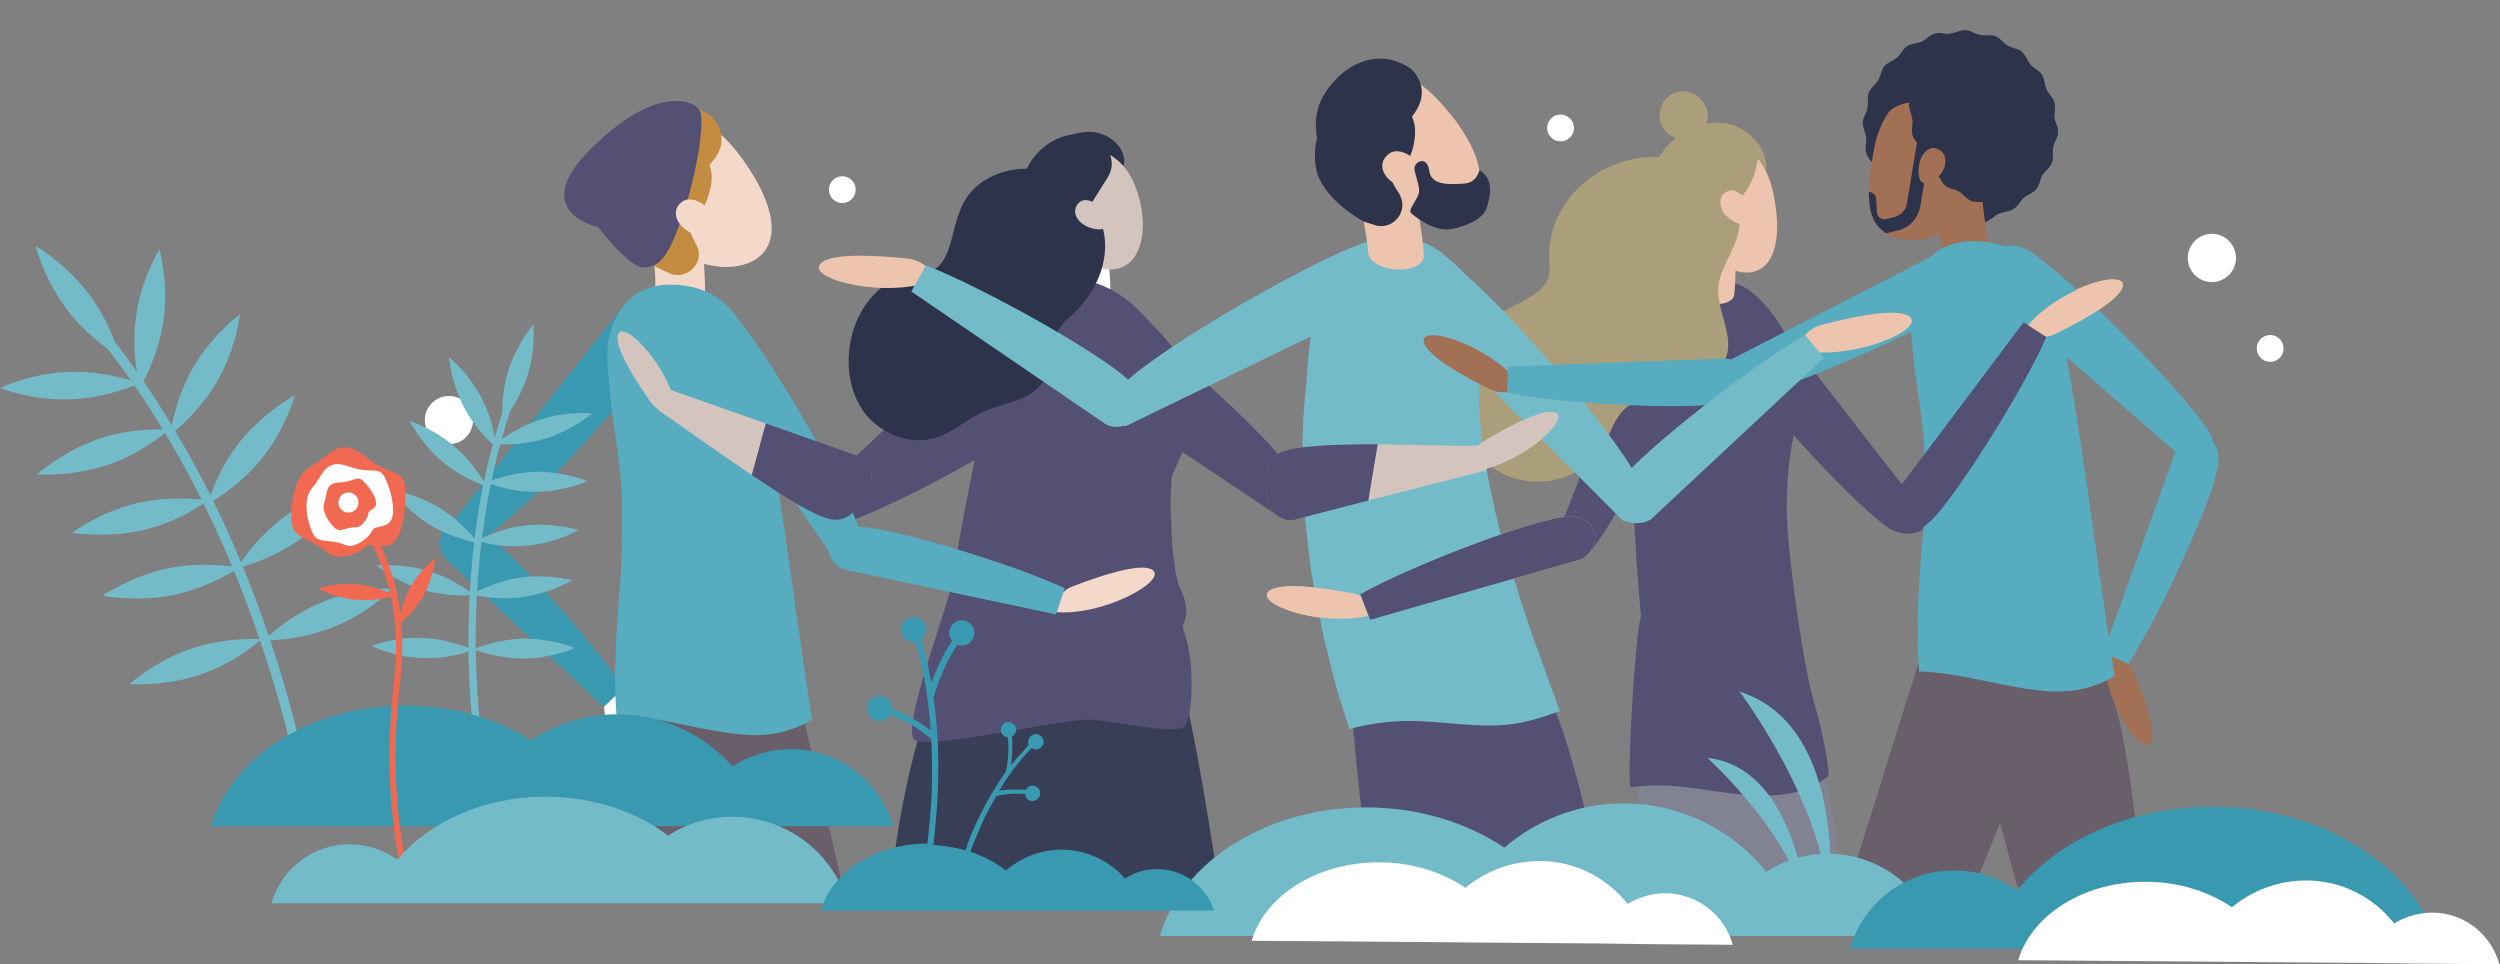 <?xml version="1.0" encoding="utf-8"?>
<!-- Generator: Adobe Illustrator 26.0.3, SVG Export Plug-In . SVG Version: 6.00 Build 0)  -->
<svg version="1.1" id="Calque_1" xmlns="http://www.w3.org/2000/svg" xmlns:xlink="http://www.w3.org/1999/xlink" x="0px" y="0px"
	 viewBox="0 0 373.1 143.9" style="enable-background:new 0 0 373.1 143.9;" xml:space="preserve">
<rect x="0" y="0" width="373.1" height="143.9" fill="#808080" stroke="none"/>
<style type="text/css">
	.st0{fill:#FFFFFF;}
	.st1{clip-path:url(#SVGID_00000130639791650265323040000011892945213495109033_);}
	.st2{fill:#828392;}
	.st3{fill:#AB9E7A;}
	.st4{fill:#EDC4AD;}
	.st5{fill:#6F728A;}
	.st6{fill:#535073;}
	.st7{fill:#F69E7B;}
	.st8{fill:#3B3E54;}
	.st9{fill:#383E56;}
	.st10{fill:#2D334A;}
	.st11{fill:#D3C4BE;}
	.st12{fill:none;stroke:#FB7F64;stroke-width:1.247;stroke-miterlimit:10;}
	.st13{fill:#AF7D61;}
	.st14{fill:#54596E;}
	.st15{fill:#73BBC9;}
	.st16{fill:#A17055;}
	.st17{fill:#685F6A;}
	.st18{fill:#58ACBF;}
	.st19{fill:#3899B0;}
	.st20{fill:#F4D8C9;}
	.st21{fill:#C48C41;}
	.st22{fill:#F26951;}
</style>
<g>
	<circle class="st0" cx="330.1" cy="38.5" r="3.6"/>
	<circle class="st0" cx="67" cy="62.7" r="3.6"/>
	<circle class="st0" cx="338.8" cy="52" r="2"/>
	<circle class="st0" cx="232.9" cy="19.1" r="2"/>
	<circle class="st0" cx="125.7" cy="28.3" r="2"/>
	<g>
		<defs>
			<rect id="SVGID_1_" x="44.5" width="304" height="132.4"/>
		</defs>
		<clipPath id="SVGID_00000073719907602703999540000017333238930636585917_">
			<use xlink:href="#SVGID_1_"  style="overflow:visible;"/>
		</clipPath>
		<g style="clip-path:url(#SVGID_00000073719907602703999540000017333238930636585917_);">
			<g>
				<path class="st2" d="M244.6,114.8c0,0-0.5,8.8,0,16.9h29.5c0,0,1.3-9.1-3.7-21L244.6,114.8z"/>
				<path class="st3" d="M253.4,39.1c0,0-6.8-2.6-7.2-9.4c-0.5-9.2,8.8-13.5,13.8-10.4c4.6,2.9,3.7,6.8,3.1,7.8
					C262.6,28,253.4,39.1,253.4,39.1z"/>
				<path class="st4" d="M302.5,49.8c1.3,0.6,2.8,0.7,4.1,0c3.3-1.6,9.4-4.8,10-7c0.8-3-10.5,0.5-14.8,6.6L302.5,49.8z"/>
				<g>
					<path class="st5" d="M305.4,50.3c-3.4,7.8-13.3,23.5-17.1,27.3c-3.2,3.1-5,1.2-5.1,1.1c-1.2-0.7-1.7-3.2-0.8-4.5l19.6-26.1
						L305.4,50.3z"/>
				</g>
				<g>
					<path class="st6" d="M243.4,117.5c-0.7,0.1,0.6-23,1.5-25.5c-0.9-10.1-2.2-28.4-0.4-36.8c2.2-10.6,4.9-15.2,14.7-12.8
						c3.1,0.7,8.2,7.2,9.3,12.8c1.2,5.6-2.3,10.1-1.8,22.8c0.3,5.6,2.3,21.3,4.3,27.8c0.6,1.9,1.9,7.8,1.9,10
						c-1.2,0.9-2.7,1.9-4,2.2C260.2,120.4,252.6,116.1,243.4,117.5z"/>
				</g>
				<path class="st6" d="M256.1,50.3c-2.4-4.3,1.5-5.9,1.6-6c1-1.1,3.9-0.5,5.1,0.9l24.9,32.1c0.4,0.5-0.3,1.2-0.8,1.7
					c-0.2,0.2-0.3,0.3-0.5,0.3c-1.4,0.7-3.4,0.3-4.7-0.6C275,73.9,259.2,55.9,256.1,50.3z"/>
				<path class="st6" d="M252.7,50.7c0.9-4.5-3.2-5.1-3.3-5.1c-1.3-0.7-3.8,0.4-4.4,1.9L231.6,82c-0.3,0.5,0.7,1.1,1.3,1.4
					c0.2,0.1,0.4,0.2,0.6,0.2c1.5,0.3,3.2-0.5,4.1-1.6C242.3,76.2,251.5,56.5,252.7,50.7z"/>
				<g>
					<path class="st7" d="M203,88.7c7.4-4.2,24.8-10.8,30.1-11.5c4.4-0.6,4.7,2.1,4.8,2.2c0.6,1.2-0.5,3.6-2.1,4.1l-31.3,9L203,88.7
						z"/>
				</g>
				<path class="st4" d="M251.3,30.4l7.4-0.5c0.1,1,0.6,10.6,0.1,14.2c-0.3,1.1-2.1,1.6-4.1,1c-1.8-0.5-3-1.6-3.1-2.6l0,0
					C251.9,40.3,251.6,33.9,251.3,30.4z"/>
				<path class="st4" d="M251.9,31.5c1.1,5.8,6.1,9.8,9.6,9.1c3.6-0.7,4.4-5.7,3.2-11.5c-1.1-5.8-4.6-8.2-8.1-7.5
					C253.1,22.1,250.7,25.6,251.9,31.5z"/>
				<path class="st3" d="M262.4,22.2c0,0,0.5,7.3-6.7,10c-3.7,1.4-4.6-4-4.6-4v-6.8c0,0,2,0.7,3.3-1.2
					C255.9,17.9,262.4,22.2,262.4,22.2z"/>
				<path class="st3" d="M253.2,20.3c0,0,3-2.3,1-5c-2-2.8-5.4-1.7-6.2,0.4c-0.9,2.4,0.3,3.8,1.3,4.5C250.3,20.9,252,21,253.2,20.3z
					"/>
				<path class="st4" d="M203.1,89c-0.4-0.3-0.9-0.4-1.5-0.5c-3.6-0.7-10.4-1.7-12.2-0.3c-2.3,1.9,7.7,5.4,14.8,3.7L203.1,89z"/>
				<path class="st3" d="M253,24.5c-11.3-4.1-22.1,4.1-21.8,14c0,0.9,0.2,1.9-0.1,2.8c-0.4,1.4-1.6,2.4-2.9,3.1
					c-2.8,1.7-6,2.8-8.4,5.1c-3.8,3.6-3.9,9.5-1.8,14.3c4.8,10.8,17.1,9.9,21.5,2.5c0.6-1,1.8-5.8,5.1-6.4
					c20.6-4,10.9-11.3,11.9-17.5c0.5-3.1,3-5.8,3.1-8.9C260,29.5,256.8,25.9,253,24.5z"/>
				<path class="st4" d="M257,31.3c0.6,1.4,2.7,2.5,3.6,2.1c1-0.4,0.8-1.6,0.2-3c-0.6-1.4-1.9-2.3-2.9-1.9
					C256.9,28.9,256.4,29.9,257,31.3z"/>
			</g>
			<g>
				<path class="st6" d="M168.1,47.6c-3.8-2.3-10.7,2.7-10.8,2.8c-1,0.9-0.6,3.5,0.5,4.6l32.8,21.9c0.4,0.4,1.1-0.3,1.6-0.7
					c0.1-0.1,0.3-0.3,0.3-0.5c0.7-1.2,0.9-4.2,0.2-5.4C188.7,64.3,173,50.6,168.1,47.6z"/>
				<path class="st0" d="M183.4,210.2c0,0-1.2,4.1-0.5,4.3c0.7,0.2,17.6,1,18.8,0.2c1.2-0.7-2.4-1.9-2.4-1.9s-8-2.2-12.6-2.7
					C186.8,210.2,183.4,210,183.4,210.2z"/>
				<path class="st0" d="M167.1,156.6c0.7-2.1,7.3-4.3,9.1-4.6c2-0.3,3.8,1.1,4,3.1l6.4,54.8c0.1,0.9-0.5,1.7-1.4,1.8
					c-0.9,0.1-1.7-0.4-1.8-1.3L183,208C171.4,176.5,165.3,163.9,167.1,156.6z"/>
				<path class="st0" d="M153.3,107.5c0.4-6.6,10.2-9,12.5-9.3c0.2-0.1,0.3-0.1,0.5-0.1c1.9-0.4,3.8,0.8,4.2,2.8l10.2,54.3
					c0.2,0.9-0.4,1.7-1.2,1.9c-0.3,0.1-0.6,0-0.8,0c-2-0.2-10.3-0.7-11.1-2.7C163.6,144.2,152.8,116.1,153.3,107.5z"/>
				<path class="st8" d="M193.5,211c-1.8,0.8-4.7,1.3-8,1.3c-1.1,0-2.1-0.1-3-0.1c-0.2,1.5-0.3,3.2,0.4,3.3
					c1.3,0.1,19.7,0.7,19.8-0.1C202.9,213.6,198,212,193.5,211z"/>
				<path class="st0" d="M129.9,210.2c0,0,1.2,4.1,0.5,4.3c-0.7,0.2-17.6,1-18.8,0.2c-1.2-0.7,2.4-1.9,2.4-1.9s8-2.2,12.6-2.7
					C126.5,210.2,129.9,210,129.9,210.2z"/>
				<path class="st0" d="M146.2,156.6c-0.7-2.1-7.3-4.3-9.1-4.6c-2-0.3-3.8,1.1-4,3.1l-6.4,54.8c-0.1,0.9,0.5,1.7,1.4,1.8
					c0.9,0.1,1.7-0.4,1.8-1.3l0.4-2.3C141.8,176.5,148,163.9,146.2,156.6z"/>
				<path class="st0" d="M159.9,107.5c-0.4-6.6-10.2-9-12.5-9.3c-0.2-0.1-0.3-0.1-0.5-0.1c-1.9-0.4-3.8,0.8-4.2,2.8l-10.2,54.3
					c-0.2,0.9,0.4,1.7,1.2,1.9c0.3,0.1,0.6,0,0.8,0c2-0.2,10.3-0.7,11.1-2.7C149.7,144.2,160.5,116.1,159.9,107.5z"/>
				<path class="st8" d="M119.8,211c1.8,0.8,4.7,1.3,8,1.3c1.1,0,2.1-0.1,3-0.1c0.2,1.5,0.3,3.2-0.4,3.3c-1.3,0.1-19.7,0.7-19.8-0.1
					C110.4,213.6,115.3,212,119.8,211z"/>
				<path class="st9" d="M142.7,94.8c0,0-7,13.3-9.5,35.2s-7.3,28-7.3,28s9.8,12.5,26.6,7.9s26.4-13.3,32.4-12.3
					c0,0-6.9-53.2-10.2-55.7L142.7,94.8z"/>
				<path class="st0" d="M218.7,69.8c0.1-1.4,0.9-2.7,2.1-3.5c3.1-1.9,9.1-5.4,11.2-4.8c3,0.9-6,8.6-13.4,9L218.7,69.8z"/>
				<path class="st0" d="M100.4,61.8c-1.3,0-2.5-0.7-3.3-1.8c-1.9-2.7-5.4-8-4.9-10c0.7-2.7,8.1,5.1,8.9,11.8L100.4,61.8z"/>
				<path class="st6" d="M155.9,61.5c3.3-3.4,0.8-15.7,0.7-15.8c-0.7-1.2-3.4-1.3-4.9-0.3l-30.6,29c-0.5,0.3,0,1.2,0.3,1.7
					c0.1,0.2,0.2,0.3,0.4,0.4c1.1,0.9,4.1,1.6,5.5,1.1C134.6,74.9,151.6,65.9,155.9,61.5z"/>
				<path class="st10" d="M163.1,19.7c-2.1-0.2-5.7,0.9-6.8,2.8c-1.1,1.9-0.4,2.7,1.4,3.8s7.7,1.2,9.3-0.4
					C169.2,23.5,166.4,20,163.1,19.7z"/>
				<path class="st0" d="M156.7,32.4l7.8-0.4c0.1,0.9,1.6,9.6,1.1,12.7c-0.3,1-3,1-4.8,0.5c-1.5-0.4-3.6-0.8-3.7-1.7l-0.4-0.6
					C157.1,41,156.9,35.4,156.7,32.4z"/>
				<path class="st11" d="M156.5,33.1c2.1,5.3,7.6,8.1,10.9,6.8c3.3-1.3,4.1-6.8,2-12.2c-2.1-5.3-6.9-6.4-10.1-5.1
					C155.9,24,154.3,27.7,156.5,33.1z"/>
				<path class="st10" d="M153.6,24.5c1.7-3.1,6.9-6.6,11.3-2.7c0,0,2,2.1,0.4,4.7l-4.1,6.5c-0.7,0.3-3.6-2.5-3.4-1.8l0.5,1.5
					c-1,2.5-3.4,2.2-3.4,2.9l-1.7-3.8C153.2,31.7,151.8,27.6,153.6,24.5z"/>
				<path class="st12" d="M157.7,38.3"/>
				<path class="st6" d="M155.9,43.5c-1.2-0.1-2.2,1.1-1.8,2.3c0.2,0.9,0.5,2.8,0.4,6.8c-0.1,7.3-3.7,9.4-6.5,9.7
					c-0.8,0.1-1.5,0.7-1.6,1.5c-0.9,4.6-3.8,18.8-3.9,21.4c-0.1,3.2-8.5,24.1-5.9,25.3c2.7,1.3,22.6-3.4,26.3-3.1
					c3.7,0.3,12.6,2.3,13.9,1c1.2-1.3,1.6-9.6-0.1-14.1c-0.2-0.5-0.2-0.9,0-1.4c0.4-0.8,0.7-2.5-0.5-4.9c-1.7-3.5-1.6-15.9-1.3-16.9
					c0.3-1,4.5-9.1,3.9-11.7c0,0-0.6-2.9-2.8-6.2c-1.5-2.3-4.5-5.3-6.6-7.4c-2.1-2-4.7-3.4-7.5-4c-1.8-0.4-3.6-0.4-4.3,0.7
					C155.8,45,158,43.7,155.9,43.5C156,43.5,155.9,43.5,155.9,43.5z"/>
				<g>
					<path class="st0" d="M100.1,58.2l-1.9,3c3.3,2.2,8.8,6.2,14,9.7l2.1-7.7L100.1,58.2z"/>
					<path class="st2" d="M129.9,72c0.6-1.1-0.3-3.3-1.7-3.9l-13.9-4.9l-2.1,7.7c4.9,3.3,9.5,6.2,11.8,6.6
						C128.1,78.3,129.8,72.1,129.9,72z"/>
				</g>
				<g>
					<path class="st0" d="M221.2,66.5c-3.7,0.1-9.8-0.1-15.6-0.2l-1.4,8.4l17.6-4.5L221.2,66.5z"/>
					<path class="st2" d="M191.2,67.5c-3.8,1.6-1.8,7.7-1.7,7.8c0.1,1.2,2.1,2.6,3.5,2.3l11.2-2.9l1.4-8.4
						C199.4,66.3,193.5,66.5,191.2,67.5z"/>
				</g>
				<path class="st10" d="M128.8,61.3c-4.7-6.8-1.5-19.2,7.8-20.5c0.9-0.1,1.8-0.1,2.6-0.5c1.2-0.5,1.8-1.7,2.3-2.9
					c0.9-2.6,1.2-5.5,2.7-7.8c2.4-3.8,8.2-5.5,13-3.7c4.4,1.7,7.4,5.9,7.7,10c0.3,4.1-1.7,8.1-4.8,11c-0.8,0.7-1.6,1.4-2.1,2.3
					c-1,1.6-0.7,3.7-1.2,5.5c-0.5,1.7-1.6,3.2-3.2,4.2c-2.1,1.2-4.8,1.6-7,2.6c-2.6,1.2-4.7,3.4-7.6,4
					C135.1,66.4,130.9,64.3,128.8,61.3z"/>
				<path class="st11" d="M161,32.9c0.9,1.1,3.1,1.7,3.9,1.1c0.8-0.6,0.3-1.7-0.5-2.8c-0.9-1.1-2.3-1.7-3.2-1.1
					C160.4,30.7,160.1,31.8,161,32.9z"/>
			</g>
			<g>
				<g>
					<path class="st0" d="M185.1,253.2c-0.2,0-0.3-0.1-0.5-0.2c-1.3-0.6-1.9-2.1-1.3-3.4l7.5-17c0.6-1.3,2.1-1.9,3.4-1.3
						c1.3,0.6,1.9,2.1,1.3,3.4l-7.5,17C187.5,252.9,186.3,253.5,185.1,253.2z"/>
				</g>
				<g>
					<path class="st0" d="M211.8,255.6c-0.2,0-0.3-0.1-0.5-0.2c-1.3-0.6-1.9-2.1-1.3-3.4l7.5-17c0.6-1.3,2.1-1.9,3.4-1.3
						c1.3,0.6,1.9,2.1,1.3,3.4l-7.5,17C214.2,255.3,213,255.9,211.8,255.6z"/>
				</g>
				<path class="st8" d="M189.5,250c-0.8,0.5-2.4,0.7-4.2,0.6c-1,0-1.9-0.2-2.7-0.4c-0.6-0.2-1.1,0.2-1.3,0.7
					c-0.4,1.9-0.9,4.8,0.1,5c1.5,0.3,23.7,2,23.9,1C205.9,254.3,195.2,251.2,189.5,250z"/>
				<path class="st8" d="M216.6,251.4c-0.8,0.5-2.4,0.7-4.2,0.6c-1,0-1.9-0.2-2.7-0.4c-0.6-0.2-1.1,0.2-1.3,0.7
					c-0.4,1.9-0.9,4.8,0.1,5c1.5,0.3,23.7,2,23.9,1C232.9,255.6,222.3,252.5,216.6,251.4z"/>
				<path class="st6" d="M221.8,243.5l-9.5-0.5c5.2-29.7,21-67,21-67c-5.4-13.5-11.6-46-11.8-47c0.2,1.1,6,37.9,6,46.5
					c0,8.8-34,66.7-34,66.7l-8.1-0.4c11-44.2,29.4-68.2,29.4-68.2c-6-12.8-9.5-35.2-11.4-50.8c-1.2-10.1-1.7-17.3-1.7-17.3l7.3-0.7
					l21.3-1.9c5.9,6.3,16.5,68,16.5,74.3C246.8,183.7,221.8,243.5,221.8,243.5z"/>
				<path class="st13" d="M268.5,51.4c0.6-1.4,1.8-2.5,3.3-2.9c3.8-1,11.1-2.7,13.1-1.3c2.8,1.9-8.9,6.9-16.7,5L268.5,51.4z"/>
				<g>
					<path class="st14" d="M269.4,50c-7.9,4.5-23.7,16.9-27.3,21.4c-3,3.8-0.7,5.5-0.6,5.6c0.8,1.2,3.6,1.5,5,0.4l25.7-24L269.4,50z
						"/>
				</g>
				<path class="st15" d="M217.6,40.1c-4.3-3.2-6.6,0.8-6.7,0.9c-1.3,1-1,4.1,0.3,5.6l30.9,31c0.4,0.5,1.4-0.2,1.9-0.6
					c0.2-0.1,0.3-0.3,0.4-0.5c0.9-1.4,0.8-3.6,0-5.1C240.3,63.5,223.2,44.2,217.6,40.1z"/>
				<path class="st4" d="M139.3,41c-0.8-1.3-2.2-2.2-3.7-2.4c-3.9-0.4-11.4-1-13.1,0.7c-2.4,2.3,9.9,5.5,17.3,2.4L139.3,41z"/>
				<g>
					<path class="st15" d="M138.2,39.6c8.5,3.3,26,13.1,30.2,17.1c3.5,3.3,1.5,5.4,1.4,5.5c-0.7,1.3-3.3,2-4.8,1.1l-29-19.8
						L138.2,39.6z"/>
				</g>
				<path class="st15" d="M203.7,36.2c5.1-1.6,5.9,2.9,6,3c0.9,1.3-0.4,4.2-2.1,5.2l-39.4,19.1c-0.6,0.4-1.2-0.6-1.6-1.2
					c-0.1-0.2-0.2-0.4-0.2-0.6c-0.4-1.6,0.4-3.6,1.7-4.8C174.6,50.9,197,38.3,203.7,36.2z"/>
				<g>
					<path class="st15" d="M194.5,73.3c0.1,1,0.1,2.1,0.2,3.1c0.2,2.5,0.5,5,0.8,7.5c0.1,1,0.3,2.1,0.5,3.1c0.4,2.2,0.8,4.5,1.3,6.8
						c0.2,1,0.4,2,0.7,3.1c0.4,1.6,0.8,3.2,1.2,4.8c0.3,1,0.5,2,0.9,3c0.4,1.3,0.8,2.7,1.3,4.1c2.9-0.8,6-1.2,9-1.2
						c5,0,10.1,1.1,15,0.5c2.5-0.3,5-1.1,7.4-2c-0.3-0.7-0.6-1.5-0.8-2.2c-0.4-1-0.8-2-1.1-3c-0.4-1.1-0.8-2.2-1.2-3.3
						c-0.2-0.5-0.3-0.9-0.5-1.3c-0.2-0.6-0.4-1.1-0.6-1.7c-0.7-2-1.3-3.9-1.9-5.8c-0.3-1-0.6-2.1-1-3.1c-0.5-1.7-1-3.3-1.4-4.8
						c-0.3-1.1-0.6-2.1-0.8-3.2c-0.2-0.7-0.4-1.4-0.5-2.1c-2.6-11.3-2.7-18.7-1.7-23.8c0.9-4.7-0.7-9.5-4.3-12.5l-1.4-1.2
						c-5.5-4.7-13.6-3.1-17.3,2.5c-0.7,1.1-1.2,2.3-1.5,3.6c-0.7,2.8-1.3,6-1.6,9.7c-0.1,1.3-0.2,2.7-0.3,4.1
						C194.3,62.9,194.3,68,194.5,73.3z"/>
				</g>
				<path class="st4" d="M201.9,27.1c5.5,5.8,13.9,6.7,17.4,3.3c3.5-3.3,0.8-9.6-4.6-15.4c-5.5-5.8-11.1-6-14.6-2.7
					C196.5,15.7,196.4,21.3,201.9,27.1z"/>
				<path class="st10" d="M197.6,24.2c0,0-2.3-4.9-0.6-8.9s7.4-9.1,13.5-5.1c0,0,4,3.2-0.3,7.8c-4.3,4.5-5.5,1.3-5.9,5.6
					c-0.4,4.3-4,4.2-4,5.1L197.6,24.2z"/>
				<path class="st4" d="M201.7,24.4l8.1-1.9c0.3,1.1,2.6,11.7,2.7,15.8c-0.1,1.3-2.1,2.1-4.4,1.9c-2.1-0.2-3.7-1.2-3.9-2.4l0,0
					C204.1,35.4,202.6,28.3,201.7,24.4z"/>
				<path class="st10" d="M203.6,33.1c0,0-5.6-2.9-7-7.2c-1.3-4.3,0.6-11.8,9.2-11.7c0,0,6.2,0.5,5.3,6.7c-0.9,6.2-5.2,3.7-2.6,7.5
					c0.2,0.3,0.4,0.6,0.5,0.9c1.2,2.6-1.5,5.3-4.1,4.2L203.6,33.1z"/>
				<path class="st4" d="M207.2,26.7c1.3,1.3,4.2,1.8,5.2,0.9c1-0.9,0.2-2.2-1.1-3.6s-3.2-1.9-4.2-0.9
					C206.1,24,205.9,25.3,207.2,26.7z"/>
				<path class="st10" d="M220.8,25.4c0,0-0.4,1.9-2.3,2c-1.9,0.1-4.9,0.4-5.2-1.9c-0.3-2.3-2.1-1.4-2.2-0.5c-0.1,0.9,1,2.9,0.6,4
					c-0.4,1.1-1.6,2.4-1.1,2.8c0.4,0.4,3.3,2.8,5.9,2.4c1.2-0.2,4.7-1.1,5.4-3.2C222.5,28.9,222.9,26.7,220.8,25.4z"/>
			</g>
			<g>
				<path class="st11" d="M218.7,69.8c0.1-1.4,0.9-2.7,2.1-3.5c3.1-1.9,9.1-5.4,11.2-4.8c3,0.9-6,8.6-13.4,9L218.7,69.8z"/>
				<g>
					<path class="st11" d="M221.2,66.5c-3.7,0.1-9.8-0.1-15.6-0.2l-1.4,8.4l17.6-4.5L221.2,66.5z"/>
					<path class="st6" d="M191.2,67.5c-3.8,1.6-1.8,7.7-1.7,7.8c0.1,1.2,2.1,2.6,3.5,2.3l11.2-2.9l1.4-8.4
						C199.4,66.3,193.5,66.5,191.2,67.5z"/>
				</g>
			</g>
			<g>
				<g>
					<path class="st6" d="M203,88.7c7.4-4.2,24.8-10.8,30.1-11.5c4.4-0.6,4.7,2.1,4.8,2.2c0.6,1.2-0.5,3.6-2.1,4.1l-31.3,9L203,88.7
						z"/>
				</g>
				<path class="st4" d="M203.1,89c-0.4-0.3-0.9-0.4-1.5-0.5c-3.6-0.7-10.4-1.7-12.2-0.3c-2.3,1.9,7.7,5.4,14.8,3.7L203.1,89z"/>
			</g>
			<g>
				<path class="st10" d="M307.1,19.8c0,0.8-0.6,1.4-0.7,2.2c-0.2,0.7,0.1,1.6-0.2,2.3c-0.3,0.7-1,1.2-1.4,1.8
					c-0.4,0.7-0.4,1.5-0.9,2.1c-0.5,0.6-1.3,0.8-1.9,1.3c-0.3,0.3-0.5,0.6-0.7,0.9c-0.2,0.3-0.5,0.6-0.8,0.8
					c-0.6,0.4-1.5,0.4-2.2,0.7c-0.7,0.3-1.2,1-2,1.2c-0.7,0.2-1.5-0.1-2.3,0c-0.7,0.1-1.5,0.5-2.2,0.5c-0.8,0-1.4-0.6-2.2-0.7
					c-0.7-0.2-1.6,0.1-2.3-0.2c-0.7-0.3-1.2-1-1.8-1.4c-0.7-0.4-1.5-0.4-2.1-0.9c-0.6-0.5-0.8-1.3-1.3-1.9c-0.5-0.6-1.3-0.9-1.7-1.5
					c-0.4-0.6-0.4-1.5-0.7-2.2c-0.3-0.7-1-1.2-1.2-2c-0.2-0.7,0.1-1.5,0-2.3c-0.1-0.7-0.5-1.5-0.5-2.2c0-0.8,0.6-1.4,0.7-2.2
					c0.2-0.7-0.1-1.6,0.2-2.3c0.3-0.7,1-1.2,1.4-1.8c0.4-0.7,0.4-1.5,0.9-2.1c0.5-0.6,1.3-0.8,1.9-1.3c0.6-0.5,0.9-1.3,1.5-1.7
					c0.6-0.4,1.5-0.4,2.2-0.7c0.7-0.3,1.2-1,2-1.2c0.6-0.2,1.3,0,1.9,0.1c0.1,0,0.3,0,0.4,0c0.7-0.1,1.5-0.5,2.2-0.5
					c0.8,0,1.4,0.6,2.2,0.7c0.7,0.2,1.6-0.1,2.3,0.2c0.7,0.3,1.2,1,1.8,1.4c0.7,0.4,1.5,0.4,2.1,0.9c0.6,0.5,0.8,1.3,1.3,1.9
					c0.5,0.6,1.3,0.9,1.7,1.5c0.4,0.6,0.4,1.5,0.7,2.2c0.3,0.7,1,1.2,1.2,2c0.2,0.7-0.1,1.5,0,2.3C306.7,18.3,307.2,19,307.1,19.8z"
					/>
				<path class="st16" d="M295.4,24.8l-7.1,0.6c0.1,1,1,10.1,1.9,13.5c0.4,1,2.3,1.2,4.1,0.4c1.6-0.7,2.7-2,2.5-2.9l0,0
					C296.3,34.3,295.6,28.2,295.4,24.8z"/>
				<path class="st16" d="M300.2,110.2c0.3-7.9-3.3-10.1-6.1-10.7c-0.2-0.1-0.4-0.2-0.5-0.2c-2.2-0.7-4.6,0.5-5.3,2.8l-18.4,63.1
					c-0.3,1,0.3,2,1.2,2.4c0.3,0.1,0.7,0.1,1,0.1c2.4,0,4.7-1.4,5.8-3.6C283.8,152.5,299.8,120.5,300.2,110.2z"/>
				<path class="st16" d="M276.6,169.8c-0.2-2.6-1-4.1-2.9-4.9c-2.2-0.9-4.7,0.2-5.5,2.4l-23.6,61.3c-0.4,1,0.7,2.4,1.7,2.8
					c1,0.4,2.1,0,2.5-1l1.2-2.6C270.5,187.6,276.7,178.8,276.6,169.8z"/>
				<path class="st16" d="M320.9,162.9c-1.7-1.9-3.3-2.7-5.3-2.1c-2.3,0.6-3.6,3-2.9,5.3l18.9,62.9c0.3,1,2,1.4,3,1.2
					s1.6-1.3,1.4-2.3l-0.7-2.8C326.9,180.7,326.4,170,320.9,162.9z"/>
				<path class="st16" d="M310.8,102.1c-3.7-6.9-8-7.1-10.7-6.2c-0.2,0-0.4,0-0.6,0.1c-2.3,0.5-3.7,2.8-3.2,5.1l15.9,63.8
					c0.3,1,1.3,1.6,2.3,1.4c0.3-0.1,0.6-0.2,0.9-0.4c2.1-1.3,3.3-3.6,3.2-6.1C317.9,146.8,315.6,111.1,310.8,102.1z"/>
				<path class="st8" d="M330,227.2c0.8,0.4,2.2,0.6,3.9,0.4c0.9-0.1,1.8-0.2,2.4-0.5c0.5-0.2,1,0.1,1.2,0.6c0.5,1.7,1,4.4,0.1,4.6
					c-1.4,0.3-21.8,2.7-22,1.8C315.1,231.7,324.8,228.5,330,227.2z"/>
				<path class="st8" d="M244,226.7c0.6,0.6,1.9,1.3,3.5,1.8c0.9,0.2,1.7,0.4,2.4,0.4c0.5,0,0.9,0.5,0.9,1c-0.2,1.8-0.6,4.5-1.5,4.3
					c-1.4-0.2-21.3-5.2-21.2-6.1C228.5,225.7,238.7,226.1,244,226.7z"/>
				<path class="st17" d="M286.9,97.1c0,0-20,63.3-20.6,67.4c0,0-14.9,36.3-18.3,50.1l8.5,2.4c0,0,21-34.6,21.9-49.3
					c0,0,23.8-49,23.9-57.6s0-11.2,0-11.2L286.9,97.1z"/>
				<path class="st17" d="M296.2,114.5c0,0,12.4,45.5,13.6,49.2c1.2,3.7,16.9,53.4,16.9,53.4h9.2c0,0-5.6-46.4-14.7-56.5
					c0,0-1-48.9-7.7-61.5l-15.8-0.6L296.2,114.5z"/>
				<g>
					<defs>
						<path id="SVGID_00000049935419138265774110000001021886584140827544_" d="M321.3,160.6c0,0-1-48.9-7.7-61.5l-15.8-0.6
							l-10.9-1.4c0,0-20,63.3-20.6,67.4c0,0-14.9,36.3-18.3,50.1l8.5,2.4c0,0,21-34.6,21.9-49.3c0,0,13.4-27.5,20.1-44.9
							c3.6,13.3,10.4,38.1,11.3,40.8c1.2,3.7,16.9,53.4,16.9,53.4h9.2C336,217.1,330.3,170.7,321.3,160.6z"/>
					</defs>
					<clipPath id="SVGID_00000045592317864675411960000006075806241082580117_">
						<use xlink:href="#SVGID_00000049935419138265774110000001021886584140827544_"  style="overflow:visible;"/>
					</clipPath>
				</g>
				<path class="st16" d="M314.7,96.5c1.4,0.3,2.5,1.3,3.1,2.5c1.5,3.3,4.1,9.6,3.2,11.7c-1.3,2.8-7.7-7-7.1-14.4L314.7,96.5z"/>
				<path class="st18" d="M303.1,37.6c-4.2-2.7-6,1.2-6.1,1.2c-1.1,1-0.7,3.8,0.6,5.1l30.4,26.4c0.4,0.5,1.2-0.3,1.7-0.7
					c0.2-0.1,0.3-0.3,0.3-0.5c0.8-1.3,0.5-3.3-0.3-4.6C325.4,57.7,308.5,41.1,303.1,37.6z"/>
				<g>
					<path class="st18" d="M317.6,99.1c4.6-7,12.3-23.8,13.3-29c0.9-4.3-1.8-4.8-1.9-4.9c-1.2-0.6-3.6,0.3-4.2,1.8l-10.9,30.4
						L317.6,99.1z"/>
				</g>
				<g>
					<path class="st18" d="M287,79.6c0.3-3,0.2-11.4,0.2-12.4c-0.4-6.5-1.4-10.4-1.8-15.5c-0.3-3-0.6-5.7-0.1-7.9
						c0.8-3.4,3.3-9,11.7-7.6c7.9,1.3,9.9,9.1,11,14.9c2.6,13.3,5.2,34.8,7.6,49.8c-2.9,1.7-5.9,2.4-9.1,2.3
						c-6.8-0.3-13.3-2.8-20.1-3c0,0,0,0,0,0C285.9,93.6,286.4,86,287,79.6z"/>
				</g>
				<path class="st16" d="M226.4,58.1c-1.3,0.6-2.8,0.6-4,0c-3.3-1.6-9.3-4.8-9.9-7c-0.8-3,10.4,0.6,14.6,6.6L226.4,58.1z"/>
				<path class="st18" d="M292.1,45.7c4-2.9,1.1-6,1.1-6.1c-0.5-1.4-3.3-2-5-1.3l-35.8,18.4c-0.6,0.2-0.2,1.2,0,1.9
					c0.1,0.2,0.2,0.4,0.4,0.5c1,1.2,2.9,1.7,4.4,1.4C265.1,58.9,286.8,49.4,292.1,45.7z"/>
				<g>
					<path class="st18" d="M224.9,58.6c8.2,1.7,26.6,2.6,31.9,1.6c4.3-0.8,3.8-3.4,3.8-3.5c0.1-1.3-1.6-3.2-3.2-3.2l-32.3,1.2
						L224.9,58.6z"/>
				</g>
				<path class="st10" d="M280.9,19.6c0,0-1.3-2.7-0.2-4.7c1-1.8,2.8-3.8,9.9-2.3c1,0.2,1.7,1.1,1.7,2.2l-0.1,2.9L280.9,19.6z"/>
				<path class="st16" d="M294.3,25c-0.7,4.2-1.6,7.7-4.3,9.5c-1,0.6-2.1,1.1-3.5,1.3c-0.9,0.1-1.8,0.1-2.8-0.1
					c-0.9-0.2-1.6-0.5-2.2-0.8c-1.2-0.7-1.9-1.8-2.3-3.2c-0.2-0.9-0.3-1.9-0.3-3c0-1.8,0.3-3.8,0.7-6c1.1-6.7,4.9-9.5,9-8.9
					C292.6,14.5,295.4,18.4,294.3,25z"/>
				<path class="st10" d="M288.2,21l-1.6,9.7c-0.3,1.8-1.6,3.3-3.4,3.7l-1.7,0.4c-1.2-0.7-1.9-1.8-2.3-3.2c-0.2-0.9-0.3-1.9-0.3-3
					l0.3,0.1c0.4,0.1,0.8,0.5,0.8,0.9l0.1,2c0,0.7,0.7,1.3,1.4,1.1l1.2-0.3c1-0.3,1.8-1.1,1.9-2.1l1.6-9.7L288.2,21z"/>
				<path class="st10" d="M290.9,16l-4.3-0.7c-1.4-0.2-2.9,0.1-4.1,0.9l-1.7,1.1l2.6-3.7l3.7-0.8l4.3,1L290.9,16z"/>
				<path class="st10" d="M307.1,19.8c0,0.8-0.6,1.4-0.7,2.2c-0.2,0.7,0.1,1.6-0.2,2.3c-0.3,0.7-1,1.2-1.4,1.8
					c-0.4,0.7-0.4,1.5-0.9,2.1c-0.5,0.6-1.3,0.8-1.9,1.3c-0.3,0.3-0.5,0.6-0.7,0.9c-0.1,0-0.3,0-0.4,0c-0.7,0.1-1.5,0.5-2.2,0.5
					c-0.8,0-1.4-0.6-2.2-0.7c-0.7-0.2-1.6,0.1-2.3-0.2c-0.7-0.3-1.2-1-1.8-1.4c-0.7-0.4-1.5-0.4-2.1-0.9c-0.6-0.5-0.8-1.3-1.3-1.9
					c-0.5-0.6-1.3-0.9-1.7-1.5c-0.4-0.6-0.4-1.5-0.7-2.2c-0.3-0.7-1-1.2-1.2-2c-0.2-0.7,0.1-1.5,0-2.3c-0.1-0.7-0.5-1.5-0.5-2.2
					c0-0.8,0.6-1.4,0.7-2.2c0.2-0.7-0.1-1.6,0.2-2.3c0.3-0.7,1-1.2,1.4-1.8c0.4-0.7,0.4-1.5,0.9-2.1c0.5-0.6,1.3-0.8,1.9-1.3
					c0.3-0.3,0.5-0.6,0.7-0.9c0.1,0,0.3,0,0.4,0c0.7-0.1,1.5-0.5,2.2-0.5c0.8,0,1.4,0.6,2.2,0.7c0.7,0.2,1.6-0.1,2.3,0.2
					c0.7,0.3,1.2,1,1.8,1.4c0.7,0.4,1.5,0.4,2.1,0.9c0.6,0.5,0.8,1.3,1.3,1.9c0.5,0.6,1.3,0.9,1.7,1.5c0.4,0.6,0.4,1.5,0.7,2.2
					c0.3,0.7,1,1.2,1.2,2c0.2,0.7-0.1,1.5,0,2.3C306.7,18.3,307.2,19,307.1,19.8z"/>
				<path class="st16" d="M290.3,24.5c-0.2,1.4-1.9,3.1-3,2.9c-1-0.2-1.1-1.4-0.9-2.8s1.3-2.7,2.3-2.5
					C289.8,22.3,290.5,23.1,290.3,24.5z"/>
			</g>
			<g>
				<path class="st0" d="M91,102c1.3,0.4,2.4,1.5,2.9,2.8c1.2,3.4,3.2,10,2,11.9c-1.6,2.6-6.9-7.7-5.6-15L91,102z"/>
				<g>
					<path class="st19" d="M93.1,102.7c-4.6-7-17-20.7-21.4-23.7c-3.6-2.5-5.1-0.3-5.2-0.2c-1.1,0.9-1.1,3.4,0,4.6l23.6,22.1
						L93.1,102.7z"/>
				</g>
				<path class="st20" d="M96.3,33.5c4.8,6.2,13.1,7.9,16.9,4.9c3.8-3,1.7-9.4-3.1-15.6c-4.8-6.2-10.4-7-14.2-4
					C92,21.7,91.4,27.3,96.3,33.5z"/>
				<path class="st21" d="M92.3,30.2c0,0-1.8-5,0.2-8.9s8.2-8.3,13.8-3.8c0,0,3.7,3.6-1,7.6c-4.7,4.1-5.6,0.8-6.4,5
					c-0.8,4.2-4.3,3.8-4.4,4.7L92.3,30.2z"/>
				<path class="st20" d="M96.7,30.7l7.4-1c0.1,1,1.3,10.7,1.1,14.4c-0.2,1.1-2.1,1.7-4.1,1.3c-1.8-0.4-3.2-1.4-3.3-2.5l0,0
					C97.9,40.8,97.2,34.3,96.7,30.7z"/>
				<path class="st21" d="M97.4,39.6c0,0-5.3-3.4-6.2-7.8c-0.9-4.4,1.7-11.6,10.2-10.7c0,0,6,1.1,4.6,7.1c-1.4,6-4.6,3.6-2.4,7.7
					c0.2,0.3,0.3,0.7,0.5,1c1,2.6-1.9,5.1-4.4,3.8L97.4,39.6z"/>
				<path class="st6" d="M89.3,33.9c0,0,4.5,6,6.7,6c2.2,0,3.6-1.1,5.8-7.5c2.2-6.4,3.5-14.6,2.6-16c-0.9-1.4-6.6-3.8-16.2,5.8
					C78.6,31.7,89.3,33.9,89.3,33.9z"/>
				<path class="st20" d="M101.6,33.6c1.1,1.4,4,2.2,5,1.4c1-0.8,0.4-2.2-0.7-3.6c-1.1-1.4-3-2.1-4.1-1.3
					C100.8,30.8,100.4,32.2,101.6,33.6z"/>
				<path class="st17" d="M119.5,105.3c0,0,15.2,64.6,15.4,68.8c0,0,12.1,37.3,14.4,51.4l-8.6,1.8c0,0-18.3-36.1-18.1-50.8
					c0,0-20-50.6-19.5-59.2s0.8-11.2,0.8-11.2L119.5,105.3z"/>
				<path class="st17" d="M111.7,119.3c0,0-9.2,46.2-10.1,50.1c-0.9,3.8-13.2,54.4-13.2,54.4l-9.2,0.6c0,0,2.4-46.7,10.7-57.4
					c0,0-2.4-48.9,3.4-61.9l15.7-1.7L111.7,119.3z"/>
				<path class="st20" d="M157.4,90.5c0.4-1.4,1.4-2.5,2.7-3c3.4-1.3,9.9-3.6,11.8-2.5c2.7,1.5-7.5,7.2-14.8,6.3L157.4,90.5z"/>
				<path class="st18" d="M109.2,46.5c-3.4-3.6-6.1-0.4-6.2-0.3c-1.3,0.7-1.6,3.5-0.7,5.1l22.9,33.1c0.3,0.6,1.3,0.1,1.8-0.2
					c0.2-0.1,0.3-0.2,0.5-0.4c1.1-1.1,1.3-3.1,0.8-4.6C125.8,71.5,113.6,51.2,109.2,46.5z"/>
				<g>
					<path class="st18" d="M158.9,87.8c-7.6-3.6-25.2-8.9-30.6-9.2c-4.4-0.3-4.5,2.4-4.6,2.5c-0.5,1.3,0.8,3.5,2.3,3.9l31.6,6.7
						L158.9,87.8z"/>
				</g>
				<path class="st19" d="M98.9,51.7c2.5-4.3-1.4-5.9-1.5-6c-1-1.1-3.9-0.5-5.1,0.9l-25,31.6c-0.5,0.5,0.3,1.2,0.8,1.7
					c0.2,0.2,0.3,0.3,0.5,0.3c1.4,0.7,3.3,0.3,4.6-0.6C79.9,74.9,95.7,57.2,98.9,51.7z"/>
				<g>
					<path class="st18" d="M92.6,86.1c0.3-3,0.2-11.4,0.2-12.4c-0.4-6.5-1.4-10.4-1.8-15.5c-0.3-3-0.6-5.7-0.1-7.9
						c0.8-3.4,3.3-9,11.7-7.6c7.9,1.3,9.9,9.1,11,14.9c2.6,13.3,5.2,34.8,7.6,49.8c-2.9,1.7-5.9,2.4-9.1,2.3
						c-6.8-0.3-13.3-2.8-20.1-3c0,0,0,0,0,0C91.5,100.1,92.1,92.5,92.6,86.1z"/>
				</g>
				<g>
					<defs>
						<path id="SVGID_00000093178801719304883910000017341330031156376494_" d="M128.4,78.5c-0.1,0-0.2,0-0.3,0
							c-3-8.1-14.6-27.3-18.9-31.9c-1.6-1.9-3.7-3.4-6.7-3.9c-5.4-0.9-8.3,1.1-10,3.5c-0.1,0.1-0.2,0.2-0.3,0.3l-25,31.6
							c0,0,0,0.1-0.1,0.1c-0.5,0.3-0.7,0.6-0.7,0.6c-1.1,0.9-1.1,3.4,0,4.6l23.6,22.1l1.6-1.5c0,0.9,0,1.8,0.1,2.7c0,0,0,0,0,0
							c6.8,0.2,13.3,2.7,20.1,3c3.2,0.1,6.2-0.5,9.1-2.3c-1.7-10.7-3.6-24.7-5.4-36.7l8.1,11.7c0.2,0.8,0.8,1.6,1.5,2.1
							c0.1,0.1,0.1,0.1,0.2,0.1c0.2,0.1,0.4,0.2,0.7,0.3l31.6,6.7l1.1-3.9C151.3,84.2,133.7,78.9,128.4,78.5z M72.8,79.8
							c0.2-0.1,0.3-0.2,0.4-0.3c4.2-3,12.1-11.1,18.1-18.1c0.5,3.7,1.1,7.2,1.5,12.2c0.1,1,0.1,9.4-0.2,12.4
							c-0.4,4.6-0.8,9.8-0.9,14.7C86.8,94.1,77.4,83.6,72.8,79.8z"/>
					</defs>
					<clipPath id="SVGID_00000145055868124279121790000006158217804960706744_">
						<use xlink:href="#SVGID_00000093178801719304883910000017341330031156376494_"  style="overflow:visible;"/>
					</clipPath>
				</g>
			</g>
			<g>
				<path class="st4" d="M302.7,49.8c1.3,0.6,2.8,0.7,4.1,0c3.3-1.6,9.4-4.8,10-7c0.8-3-10.5,0.5-14.8,6.6L302.7,49.8z"/>
				<g>
					<path class="st6" d="M305.4,50.3c-3.4,7.8-13.3,23.5-17.1,27.3c-3.2,3.1-5,1.2-5.1,1.1c-1.2-0.7-1.7-3.2-0.8-4.5l19.6-26.1
						L305.4,50.3z"/>
				</g>
			</g>
			<path class="st4" d="M268.5,51.4c0.6-1.4,1.8-2.5,3.3-2.9c3.8-1,11.1-2.7,13.1-1.3c2.8,1.9-8.9,6.9-16.7,5L268.5,51.4z"/>
			<path class="st15" d="M269.4,50c-7.9,4.5-23.7,16.9-27.3,21.4c-3,3.8-0.7,5.5-0.6,5.6c0.8,1.2,3.6,1.5,5,0.4l25.7-24L269.4,50z"
				/>
			<g>
				<path class="st11" d="M100.4,61.8c-1.3,0-2.5-0.7-3.3-1.8c-1.9-2.7-5.4-8-4.9-10c0.7-2.7,8.1,5.1,8.9,11.8L100.4,61.8z"/>
				<g>
					<path class="st11" d="M100.1,58.2l-1.9,3c3.3,2.2,8.8,6.2,14,9.7l2.1-7.7L100.1,58.2z"/>
					<path class="st6" d="M129.9,72c0.6-1.1-0.3-3.3-1.7-3.9l-13.9-4.9l-2.1,7.7c4.9,3.3,9.5,6.2,11.8,6.6
						C128.1,78.3,129.8,72.1,129.9,72z"/>
				</g>
			</g>
		</g>
	</g>
	<g>
		<g>
			<path class="st15" d="M45.9,116.4c0-0.1-1.6-9.3-5.9-21.8c-2.5-7.4-5.5-14.5-8.8-21.1c-4.2-8.3-8.9-15.8-14-22.4L16,52
				c11.5,14.7,18.7,31.5,22.6,43c4.3,12.4,5.9,21.5,5.9,21.6L45.9,116.4z"/>
		</g>
		<g>
			<path class="st15" d="M13.2,43.8c3.5,4.6,4.7,9.5,4.7,9.5s-4.4-2.5-7.9-7.1c-3.5-4.6-4.7-9.5-4.7-9.5S9.7,39.2,13.2,43.8z"/>
		</g>
		<g>
			<path class="st15" d="M24.4,47.8c-0.8,5.7-3.5,10-3.5,10s-1.4-4.9-0.6-10.6c0.8-5.7,3.5-10,3.5-10S25.2,42.1,24.4,47.8z"/>
		</g>
		<g>
			<path class="st15" d="M10.5,59.6C4.7,59.8,0,57.9,0,57.9s4.6-2.2,10.3-2.4c5.7-0.2,10.5,1.7,10.5,1.7S16.2,59.4,10.5,59.6z"/>
		</g>
		<g>
			<path class="st15" d="M16,69.4c-5.4,1.8-10.5,1.4-10.5,1.4s3.8-3.4,9.2-5.3c5.4-1.8,10.5-1.4,10.5-1.4S21.5,67.6,16,69.4z"/>
		</g>
		<g>
			<path class="st15" d="M21.4,79.1c-5.6,1.3-10.6,0.4-10.6,0.4s4.1-3.1,9.6-4.4c5.6-1.3,10.6-0.4,10.6-0.4S27,77.8,21.4,79.1z"/>
		</g>
		<g>
			<path class="st15" d="M25.9,88.8c-5.6,1.1-10.6,0.1-10.6,0.1s4.2-2.9,9.8-4.1c5.6-1.1,10.6-0.1,10.6-0.1S31.5,87.6,25.9,88.8z"/>
		</g>
		<g>
			<path class="st15" d="M29.8,100.7c-5.4,1.8-10.5,1.4-10.5,1.4s3.8-3.4,9.2-5.3c5.4-1.8,10.5-1.4,10.5-1.4S35.3,98.9,29.8,100.7z"
				/>
		</g>
		<g>
			<path class="st15" d="M32.4,56.9c-2.9,5-7,8-7,8s0.6-5.1,3.4-10s7-8,7-8S35.3,51.9,32.4,56.9z"/>
		</g>
		<g>
			<path class="st15" d="M45,80.3c-4.6,3.4-9.6,4.5-9.6,4.5s2.5-4.4,7.2-7.8c4.6-3.4,9.6-4.5,9.6-4.5S49.6,76.9,45,80.3z"/>
		</g>
		<g>
			<path class="st15" d="M49.7,93.6c-5.3,2.1-10.4,2-10.4,2s3.6-3.6,8.9-5.8c5.3-2.1,10.4-2,10.4-2S55.1,91.5,49.7,93.6z"/>
		</g>
		<g>
			<path class="st15" d="M39.1,68.4c-3.6,4.5-8.1,6.8-8.1,6.8s1.3-4.9,4.9-9.4C39.5,61.4,44,59,44,59S42.7,63.9,39.1,68.4z"/>
		</g>
	</g>
	<g>
		<g>
			<path class="st15" d="M71.1,112.9c0-0.1-1.1-6.7-1.2-16.4c0-5.7,0.3-11.3,1-16.6c0.8-6.7,2.3-13,4.2-18.7l1,0.3
				c-4.3,12.9-5.2,26.2-5.1,35c0.1,9.6,1.2,16.2,1.2,16.2L71.1,112.9z"/>
		</g>
		<g>
			<path class="st15" d="M75.9,55.2c-1.3,4-0.9,7.7-0.9,7.7s2.4-2.8,3.7-6.8c1.3-4,0.9-7.7,0.9-7.7S77.2,51.2,75.9,55.2z"/>
		</g>
		<g>
			<path class="st15" d="M69.2,60.7c1.9,3.7,4.8,6,4.8,6s-0.2-3.7-2.2-7.4c-1.9-3.7-4.8-6-4.8-6S67.3,57,69.2,60.7z"/>
		</g>
		<g>
			<path class="st15" d="M81.6,65.4c4-1.3,6.8-3.7,6.8-3.7s-3.7-0.4-7.7,0.9c-4,1.3-6.8,3.7-6.8,3.7S77.7,66.6,81.6,65.4z"/>
		</g>
		<g>
			<path class="st15" d="M80.2,73.4c4.2-0.1,7.5-1.6,7.5-1.6s-3.4-1.4-7.6-1.4c-4.2,0.1-7.5,1.6-7.5,1.6S76,73.5,80.2,73.4z"/>
		</g>
		<g>
			<path class="st15" d="M78.9,81.4c4.2-0.4,7.4-2.3,7.4-2.3s-3.5-1.1-7.7-0.7c-4.2,0.4-7.4,2.3-7.4,2.3S74.7,81.9,78.9,81.4z"/>
		</g>
		<g>
			<path class="st15" d="M78.1,89.1c4.1-0.6,7.3-2.5,7.3-2.5s-3.6-1-7.7-0.4c-4.1,0.6-7.3,2.5-7.3,2.5S74,89.7,78.1,89.1z"/>
		</g>
		<g>
			<path class="st15" d="M78.3,98.3c4.2-0.1,7.5-1.6,7.5-1.6s-3.4-1.4-7.6-1.4c-4.2,0.1-7.5,1.6-7.5,1.6S74.1,98.3,78.3,98.3z"/>
		</g>
		<g>
			<path class="st15" d="M65.9,68.8c3.2,2.7,6.7,3.8,6.7,3.8s-1.6-3.3-4.8-6c-3.2-2.7-6.7-3.8-6.7-3.8S62.8,66.1,65.9,68.8z"/>
		</g>
		<g>
			<path class="st15" d="M63,88c4,1.2,7.7,0.8,7.7,0.8s-2.8-2.4-6.8-3.6c-4-1.2-7.7-0.8-7.7-0.8S59,86.8,63,88z"/>
		</g>
		<g>
			<path class="st15" d="M63,98.2c4.2,0.2,7.6-1.2,7.6-1.2s-3.3-1.6-7.5-1.8c-4.2-0.2-7.6,1.2-7.6,1.2S58.8,98.1,63,98.2z"/>
		</g>
		<g>
			<path class="st15" d="M64.1,78.3c3.6,2.2,7.2,2.7,7.2,2.7s-2.1-3-5.7-5.2c-3.6-2.2-7.2-2.7-7.2-2.7S60.6,76.1,64.1,78.3z"/>
		</g>
	</g>
	<path class="st19" d="M118,111.8c-3.2,0-6.2,1-8.7,2.6c-4.2-4.8-10.4-7.8-17.2-7.8c-4.8,0-9.2,1.5-12.9,3.9
		c-5.1-3.3-11.6-5.2-18.8-5.2c-14.1,0-25.9,7.7-28.9,18h38.4h19.4h13.4h11.5h19.1C131.4,116.7,125.3,111.8,118,111.8z"/>
	<path class="st15" d="M272.8,127.4c-3.4,0-6.5,1-9.2,2.7c-5-6.2-12.7-10.2-21.3-10.2c-6.8,0-13,2.5-17.8,6.6
		c-5.5-3.7-12.7-6-20.6-6c-15,0-27.6,8.2-30.8,19.2h43h18.6h21.8h12.1h20.5C287.1,132.6,280.5,127.4,272.8,127.4z"/>
	<path class="st19" d="M330.2,120.4c-12.3,0-23.1,5-29.2,12.5c-2.6-1.9-5.9-3-9.4-3c-7.4,0-13.6,4.9-15.5,11.7h20.2h10.8h57
		C360.6,129.4,346.7,120.4,330.2,120.4z"/>
	<g>
		<g>
			<path class="st22" d="M60.3,131.4c0-0.1-3.6-11.5-1.5-29.7c2.1-17.8-7.2-25.8-7.3-25.9l0.6-0.8c0.4,0.3,9.8,8.4,7.6,26.8
				c-2.1,18,1.5,29.2,1.5,29.3L60.3,131.4z"/>
			<path class="st22" d="M53.1,89.5c3.1,0.3,5.8-0.6,5.8-0.6s-2.4-1.4-5.6-1.7c-3.1-0.3-5.8,0.6-5.8,0.6S49.9,89.2,53.1,89.5z"/>
			<path class="st22" d="M63.2,88.9c1.5-2.8,1.8-5.6,1.8-5.6s-2.3,1.7-3.8,4.4c-1.5,2.8-1.8,5.6-1.8,5.6S61.6,91.7,63.2,88.9z"/>
		</g>
		<g>
			<path class="st22" d="M54.7,81.5c-0.4,0.4-0.8,0.7-1.2,0.9c-1.3,0.6-3.5,1.2-4.9-0.1c-2-1.9-4.7-1.9-5-4
				c-0.4-2.1,0.1-7.3,2.8-8.7s4.2-4.7,8.1-1.5c3.9,3.2,5.9,1.7,6,5c0.1,3.4-0.5,7.1-2.1,8.1C56.9,82,55.3,80.9,54.7,81.5z"/>
			<path class="st0" d="M55.6,79.1c-0.2,0.4-0.4,0.7-0.7,1c-0.8,0.7-2.2,1.8-3.5,1.2c-1.9-0.9-3.8-0.1-4.6-1.5
				c-0.8-1.4-1.8-5.2-0.2-7c1.6-1.7,1.8-4.5,5.4-3.2c3.6,1.3,4.6-0.3,5.6,2s1.5,5.2,0.6,6.3C57.3,78.8,55.9,78.5,55.6,79.1z"/>
			<path class="st22" d="M55,76.5c0,0.2-0.1,0.5-0.2,0.7c-0.3,0.6-0.9,1.5-1.7,1.5c-1.3-0.1-2.2,0.8-3,0.2c-0.8-0.6-2.2-2.6-1.7-3.9
				c0.5-1.3,0-2.9,2.3-3c2.3-0.1,2.6-1.2,3.6-0.1c1.1,1.1,2,2.6,1.8,3.5C55.9,76,55,76.2,55,76.5z"/>
			<circle class="st0" cx="52" cy="75" r="1.5"/>
		</g>
	</g>
	<path class="st15" d="M109.3,121.9c-3.5,0-6.8,1-9.6,2.8c-4.7-3.6-11.2-5.8-18.3-5.8c-9.3,0-17.4,3.8-22.1,9.4
		c-2-1.4-4.4-2.3-7.1-2.3c-5.6,0-10.2,3.7-11.7,8.8h15.2H64h28.1h15h19.4C124.4,127.4,117.5,121.9,109.3,121.9z"/>
	<path class="st19" d="M172.7,129.7c-1.8,0-3.4,0.5-4.8,1.4c-2.3-2.6-5.7-4.3-9.5-4.3c-3.2,0-6,1.2-8.3,3.1
		c-1.5-1.2-3.3-2.1-5.3-2.8c0.4-1,1.1-2.8,2.1-5c0.5-1,1.1-2.1,1.8-3.3c0.4-0.1,2.1-0.5,4.3-0.3c0,0.5,0.3,0.9,0.8,1
		c0.6,0.2,1.2-0.2,1.4-0.8c0.2-0.6-0.2-1.2-0.8-1.4c-0.5-0.2-1.1,0.1-1.3,0.6c-1.8-0.2-3.2,0-4,0.1c1.3-2.1,2.9-4.4,4.9-6.4
		c0.1,0.1,0.2,0.1,0.3,0.2c0.6,0.2,1.2-0.2,1.4-0.8c0.2-0.6-0.2-1.2-0.8-1.4c-0.6-0.2-1.2,0.2-1.4,0.8c-0.1,0.3-0.1,0.5,0,0.8
		c-0.9,1-1.8,2-2.6,3c0.1-1.1,0.3-2.7,0.1-4.3c0.3-0.1,0.5-0.4,0.6-0.7c0.2-0.6-0.2-1.2-0.8-1.4c-0.6-0.2-1.2,0.2-1.4,0.8
		c-0.2,0.6,0.2,1.2,0.8,1.4c0.1,0,0.1,0,0.2,0c0.3,2.4-0.2,4.9-0.3,5.2c-1.7,2.4-3,4.7-3.9,6.6c-1.1,2.2-1.8,4-2.1,5.1
		c-1.5-0.4-3.1-0.7-4.8-0.8c0.2-1.8,0.6-5.1,0.7-9.3c0.1-3.5,0-8-0.7-12.7c0.2-0.6,1.4-4.7,3.6-7.9c0.1,0,0.2,0.1,0.3,0.1
		c1,0.2,2-0.5,2.2-1.5s-0.5-2-1.5-2.2c-1-0.2-2,0.5-2.2,1.5c-0.1,0.6,0,1.1,0.4,1.5c-1.5,2.2-2.5,4.7-3.1,6.3
		c-0.4-2.1-0.9-4.3-1.5-6.5c0.3-0.3,0.6-0.7,0.7-1.1c0.2-1-0.5-2-1.5-2.2c-1-0.2-2,0.5-2.2,1.5c-0.2,1,0.5,2,1.5,2.2
		c0.2,0,0.4,0,0.6,0c1.4,4.5,2,9.1,2.3,13.2c-1.1-0.8-3-2.2-5.7-3.2c0-0.9-0.6-1.7-1.6-1.9c-1-0.2-2,0.5-2.2,1.5
		c-0.2,1,0.5,2,1.5,2.2c0.8,0.1,1.6-0.2,2-0.9c3.4,1.3,5.5,3.1,6.1,3.6c0.1,2.3,0.1,4.5,0.1,6.3c-0.1,4.2-0.5,7.6-0.7,9.3
		c-7.8,0-14.3,4.3-15.9,10H146h8.4h9.8h6.4h10.6C180.1,132.4,176.7,129.7,172.7,129.7z"/>
	<path class="st0" d="M248.6,133.3c-2.1,0-4,0.6-5.7,1.6c-3.1-3.9-7.8-6.4-13.1-6.4c-4.2,0-8.1,1.5-11.1,4
		c-3.4-2.3-7.9-3.8-12.7-3.8c-9.3-0.1-17.2,4.9-19.2,11.7l26.6,0.2l11.5,0.1l13.5,0.1l7.5,0.1l12.7,0.1
		C257.4,136.6,253.4,133.4,248.6,133.3z"/>
	<path class="st0" d="M363,136.2c-2.1,0-4,0.6-5.7,1.6c-3.1-3.9-7.8-6.4-13.1-6.4c-4.2,0-8.1,1.5-11.1,4c-3.4-2.3-7.9-3.8-12.7-3.8
		c-9.3-0.1-17.2,4.9-19.2,11.7l26.6,0.2l11.5,0.1l13.5,0.1l7.5,0.1l12.7,0.1C371.8,139.5,367.8,136.2,363,136.2z"/>
	<path class="st15" d="M269.7,135.7c0,0-1.4-21.1-14.9-22.6C254.8,113.1,267.4,124.4,269.7,135.7z"/>
	<path class="st15" d="M272.9,135.7c0,0,3.5-27.1-13.3-32.5C259.6,103.2,272.8,120.7,272.9,135.7z"/>
</g>
</svg>
